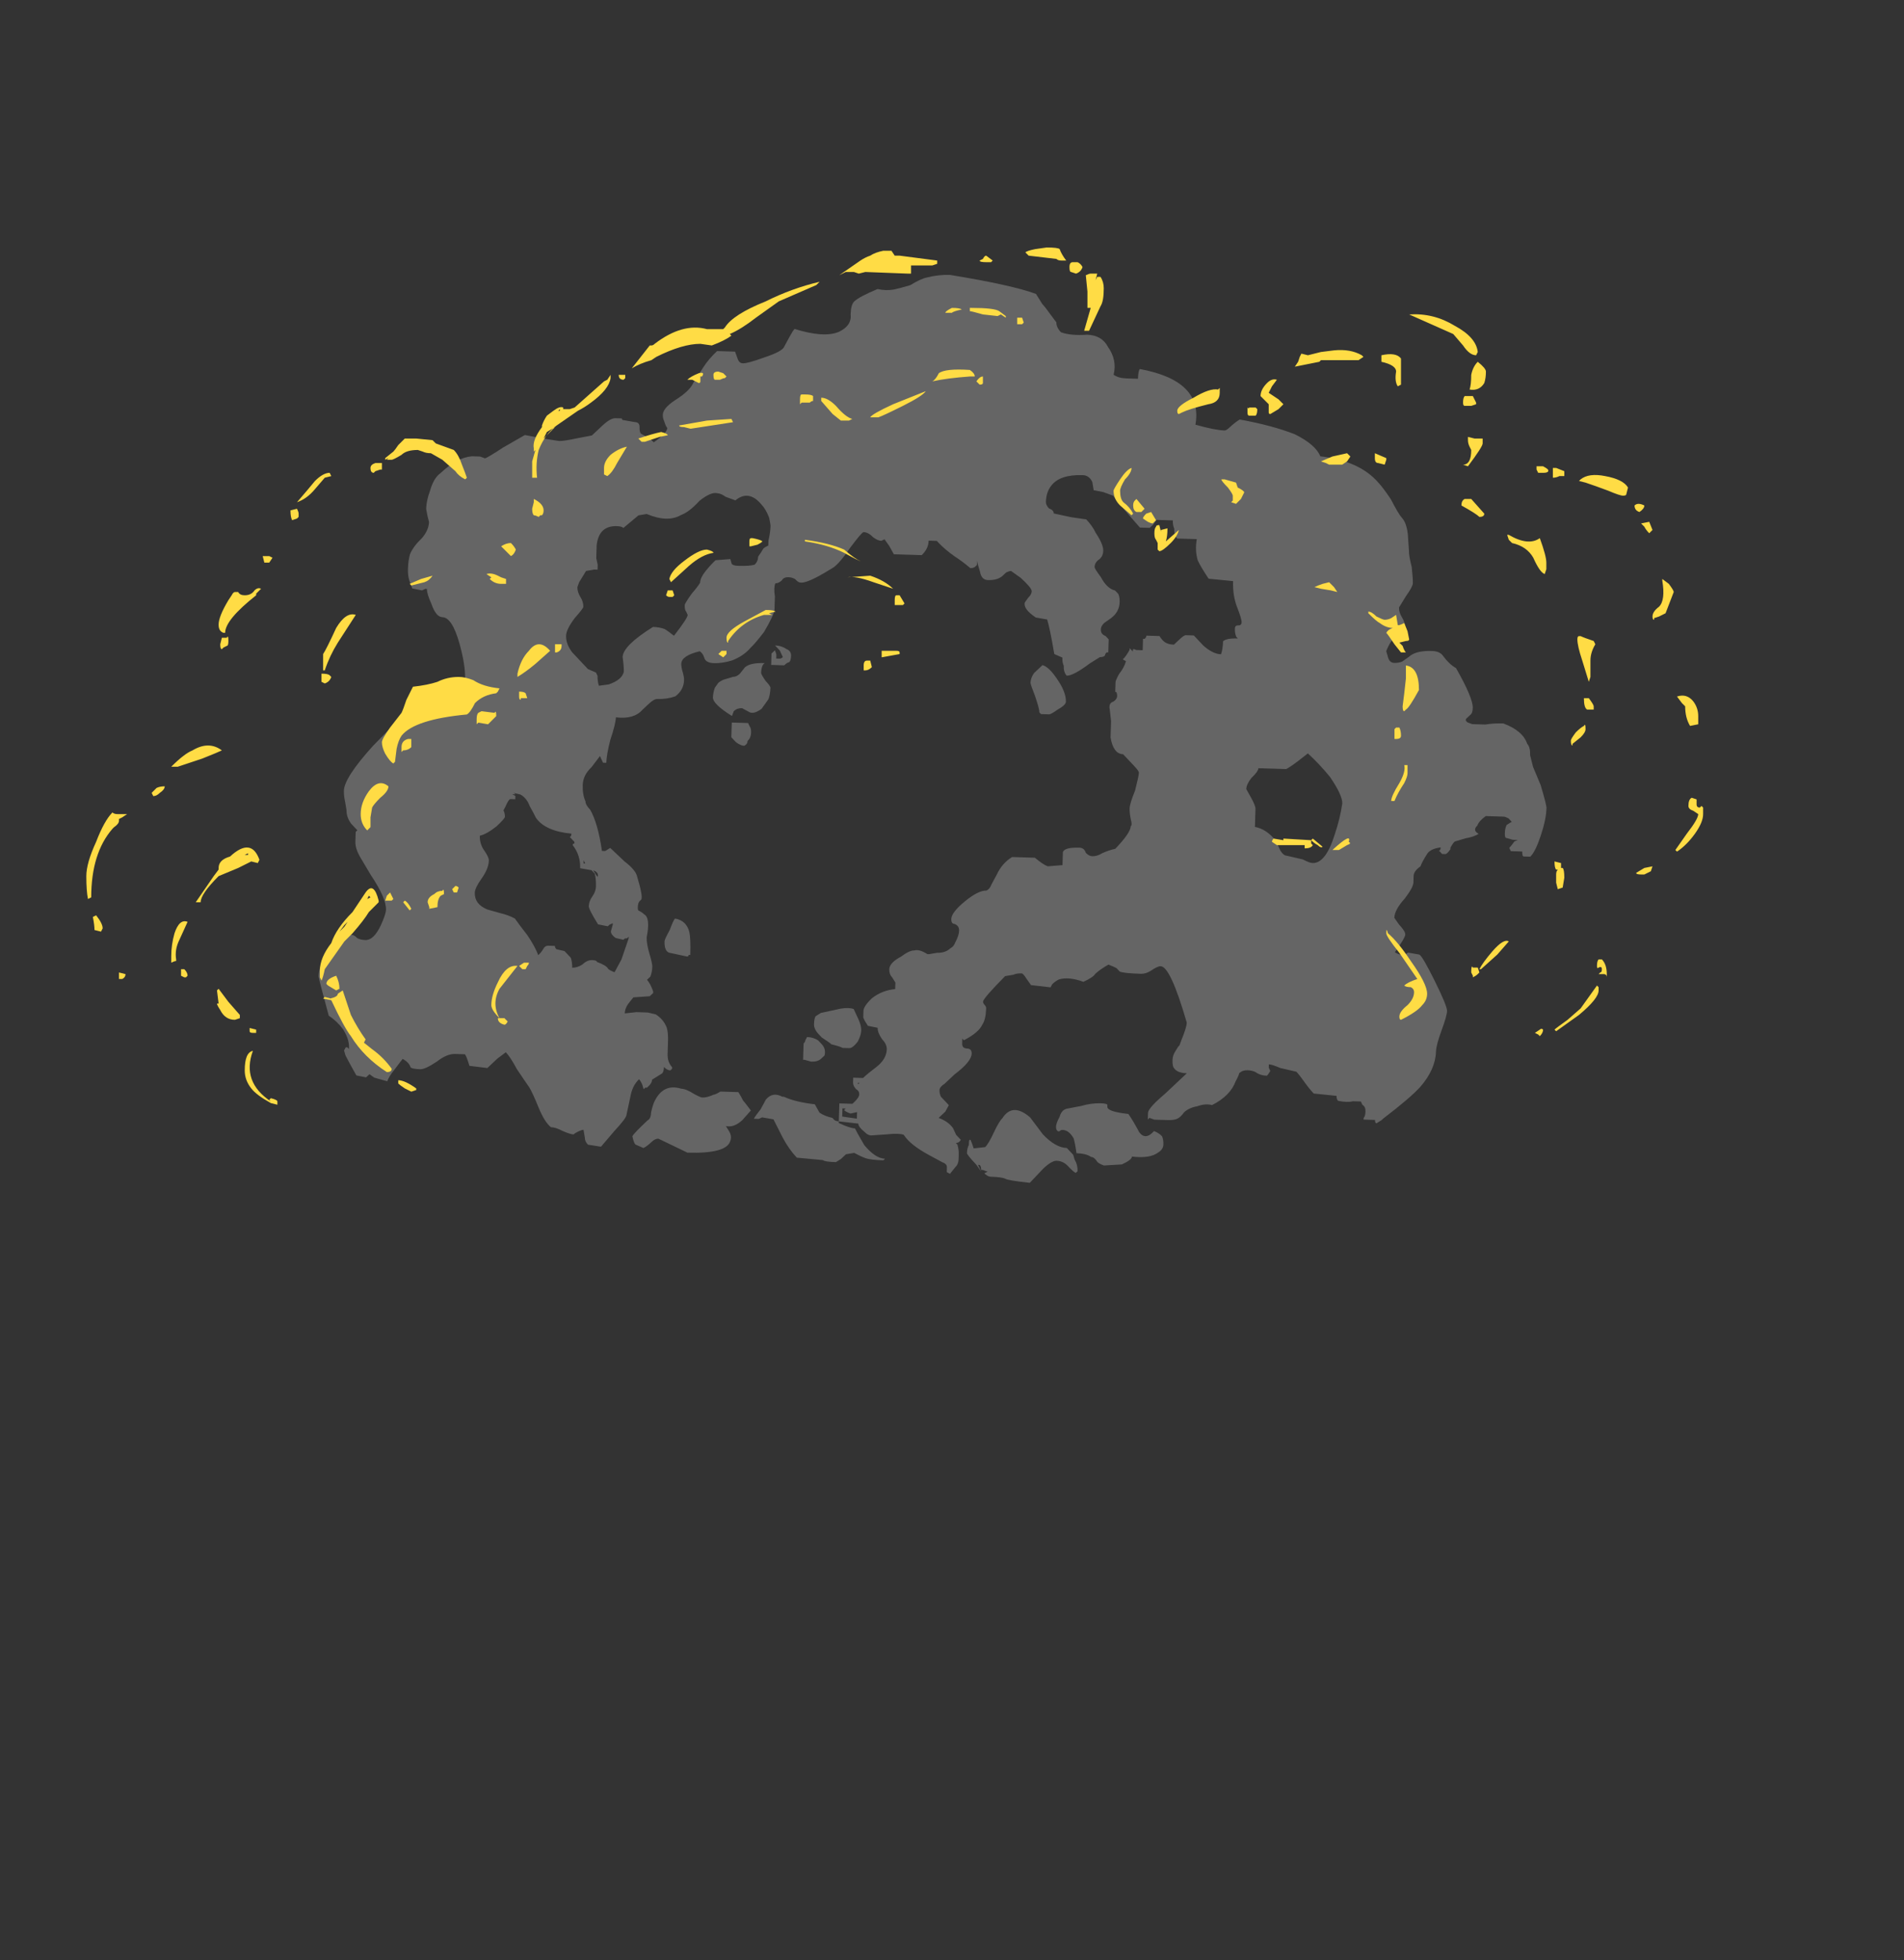 <?xml version="1.0" encoding="UTF-8" standalone="no"?>
<svg xmlns:ffdec="https://www.free-decompiler.com/flash" xmlns:xlink="http://www.w3.org/1999/xlink" ffdec:objectType="frame" height="420.2px" width="408.05px" xmlns="http://www.w3.org/2000/svg">
  <rect width="100%" height="100%" fill="#333333" stroke="none"/>
  <g transform="matrix(1.0, 0.0, 0.0, 1.0, 185.1, 262.0)">
    <use ffdec:characterId="1358" height="27.7" transform="matrix(7.0, 0.216, -0.216, 7.0, -112.069, -207.101)" width="37.4" xlink:href="#shape0"/>
    <use ffdec:characterId="1359" height="26.25" transform="matrix(7.0, 0.0, 0.0, 7.0, -166.6, -208.95)" width="49.5" xlink:href="#shape1"/>
  </g>
  <defs>
    <g id="shape0" transform="matrix(1.0, 0.0, 0.0, 1.0, 17.85, 19.15)">
      <path d="M12.3 -13.95 Q13.5 -13.85 14.1 -13.2 14.25 -13.05 14.5 -12.7 14.75 -12.25 14.85 -12.15 15.0 -12.0 15.05 -11.65 L15.1 -11.15 Q15.1 -11.0 15.2 -10.65 15.25 -10.3 15.25 -10.15 15.25 -10.05 15.05 -9.75 L14.85 -9.4 Q14.85 -9.25 14.95 -9.1 15.05 -8.95 15.05 -8.8 L15.0 -8.7 14.8 -8.55 Q14.6 -8.35 14.5 -8.05 L14.55 -7.9 Q14.6 -7.7 14.75 -7.7 14.9 -7.7 15.0 -7.75 L15.2 -7.9 Q15.4 -8.1 15.9 -8.1 16.15 -8.1 16.25 -7.95 16.45 -7.7 16.65 -7.6 17.2 -6.7 17.2 -6.4 17.2 -6.25 17.15 -6.2 17.05 -6.1 17.0 -6.05 L17.0 -6.0 17.05 -5.95 17.2 -5.9 17.6 -5.9 Q17.85 -5.95 18.15 -5.95 18.75 -5.75 18.9 -5.35 19.0 -5.25 19.0 -5.0 L19.1 -4.65 19.35 -4.1 Q19.55 -3.5 19.55 -3.4 19.55 -3.05 19.4 -2.55 19.25 -2.05 19.1 -1.9 L18.9 -1.9 Q18.85 -1.9 18.85 -2.05 L18.7 -2.05 Q18.55 -2.05 18.5 -2.05 L18.45 -2.15 Q18.5 -2.2 18.6 -2.35 L18.7 -2.4 18.55 -2.4 18.35 -2.45 Q18.3 -2.45 18.3 -2.6 18.3 -2.75 18.35 -2.85 L18.5 -2.95 Q18.45 -3.0 18.4 -3.05 18.3 -3.1 18.25 -3.1 L17.7 -3.1 Q17.5 -2.95 17.45 -2.8 17.3 -2.65 17.5 -2.55 17.35 -2.45 17.1 -2.4 L16.8 -2.3 Q16.75 -2.3 16.65 -2.1 L16.65 -2.05 Q16.55 -1.9 16.5 -1.9 L16.4 -1.9 Q16.35 -1.95 16.3 -2.0 16.35 -2.0 16.35 -2.1 16.05 -2.05 15.95 -1.9 15.8 -1.65 15.75 -1.5 15.55 -1.35 15.55 -1.2 L15.55 -1.0 Q15.55 -0.85 15.3 -0.5 15.0 -0.15 15.0 0.1 L15.15 0.3 Q15.35 0.5 15.35 0.6 15.35 0.7 15.05 1.15 15.2 1.25 15.35 1.2 15.4 1.2 15.45 1.15 L15.8 1.2 Q15.9 1.25 16.3 2.0 16.7 2.75 16.7 2.9 16.7 3.05 16.55 3.5 16.4 3.95 16.4 4.15 16.4 4.7 15.95 5.25 15.65 5.6 14.85 6.25 L14.8 6.3 14.65 6.4 Q14.6 6.4 14.6 6.3 L14.25 6.3 14.25 6.25 Q14.3 6.2 14.3 6.05 14.3 5.9 14.2 5.85 L14.15 5.75 13.9 5.75 Q13.75 5.8 13.45 5.75 13.4 5.7 13.4 5.6 L12.7 5.55 Q12.55 5.4 12.4 5.2 12.25 5.0 12.15 4.9 11.9 4.85 11.65 4.8 11.4 4.7 11.3 4.7 11.3 4.75 11.3 4.8 L11.35 4.9 Q11.3 5.0 11.25 5.05 11.05 5.05 10.9 4.95 10.8 4.9 10.65 4.9 10.5 4.9 10.4 5.0 10.4 5.05 10.3 5.25 10.15 5.7 9.6 6.0 9.4 5.95 9.15 6.05 8.9 6.1 8.75 6.25 8.65 6.4 8.55 6.45 8.45 6.5 8.25 6.5 L7.85 6.5 7.7 6.45 7.65 6.5 7.65 6.3 Q7.65 6.15 8.15 5.7 L8.8 5.05 Q8.5 5.05 8.4 4.9 8.35 4.85 8.35 4.65 8.35 4.5 8.45 4.35 8.5 4.25 8.55 4.2 L8.6 4.05 Q8.75 3.65 8.75 3.5 8.2 1.8 7.9 1.8 7.8 1.8 7.6 1.95 7.45 2.05 7.3 2.05 6.75 2.05 6.65 2.0 L6.55 1.9 Q6.45 1.85 6.3 1.8 6.05 1.95 5.9 2.1 5.85 2.2 5.55 2.35 5.1 2.2 4.8 2.3 4.7 2.35 4.6 2.45 L4.55 2.55 3.95 2.5 3.8 2.3 Q3.7 2.15 3.65 2.15 3.5 2.15 3.4 2.2 L3.15 2.25 Q2.5 2.95 2.5 3.05 2.5 3.1 2.55 3.15 2.6 3.2 2.6 3.25 2.6 3.6 2.5 3.75 2.4 4.0 1.95 4.25 L1.9 4.2 1.9 4.35 Q1.9 4.5 2.05 4.5 2.2 4.5 2.2 4.65 2.2 4.9 1.7 5.3 L1.4 5.6 Q1.25 5.7 1.25 5.8 1.25 5.9 1.3 6.0 L1.55 6.25 1.45 6.45 1.25 6.65 Q1.55 6.75 1.7 6.95 L1.8 7.15 Q1.9 7.25 1.95 7.3 1.9 7.4 1.8 7.4 L1.85 7.45 Q1.9 7.6 1.9 7.75 L1.9 7.9 Q1.9 8.05 1.8 8.15 L1.65 8.35 1.55 8.3 1.55 8.15 Q1.55 8.05 1.4 8.0 L1.0 7.8 Q0.4 7.5 0.2 7.2 0.05 7.15 -0.3 7.2 L-0.8 7.25 Q-0.9 7.25 -1.0 7.15 -1.2 7.0 -1.2 6.9 L-1.8 6.85 -1.8 6.3 -1.4 6.3 -1.35 6.25 Q-1.2 6.1 -1.2 6.0 -1.2 5.9 -1.3 5.85 -1.4 5.75 -1.4 5.65 L-1.4 5.5 -1.1 5.5 Q-0.95 5.35 -0.7 5.15 -0.4 4.9 -0.4 4.6 -0.4 4.45 -0.55 4.3 -0.7 4.1 -0.7 3.95 L-1.0 3.9 -1.1 3.75 -1.15 3.65 Q-1.15 3.55 -1.15 3.45 -1.15 3.3 -0.9 3.05 -0.6 2.8 -0.2 2.75 L-0.2 2.55 -0.3 2.4 Q-0.4 2.3 -0.4 2.15 -0.4 1.95 -0.05 1.75 0.2 1.55 0.35 1.55 0.5 1.5 0.75 1.65 L0.8 1.65 1.05 1.6 Q1.3 1.6 1.45 1.45 1.55 1.4 1.6 1.25 1.7 1.05 1.7 0.9 1.7 0.75 1.55 0.7 1.45 0.7 1.45 0.55 1.45 0.35 1.85 0.0 2.25 -0.35 2.5 -0.35 2.6 -0.4 2.65 -0.55 L2.8 -0.85 Q2.95 -1.2 3.25 -1.4 L3.95 -1.4 Q4.2 -1.2 4.35 -1.15 L4.8 -1.2 4.8 -1.4 Q4.8 -1.5 4.8 -1.6 4.85 -1.75 5.3 -1.75 5.45 -1.75 5.5 -1.6 5.6 -1.5 5.7 -1.5 5.85 -1.5 6.0 -1.6 6.2 -1.7 6.4 -1.75 6.85 -2.25 6.85 -2.45 6.9 -2.5 6.85 -2.65 6.8 -2.85 6.8 -3.0 6.8 -3.15 6.95 -3.55 7.05 -4.0 7.05 -4.1 7.05 -4.15 6.9 -4.3 6.7 -4.5 6.55 -4.65 6.25 -4.65 6.15 -5.15 6.15 -5.4 6.15 -5.65 L6.1 -6.0 Q6.05 -6.2 6.2 -6.25 6.35 -6.35 6.3 -6.5 6.3 -6.55 6.25 -6.55 L6.25 -6.85 Q6.25 -6.9 6.35 -7.1 6.5 -7.3 6.55 -7.5 L6.45 -7.55 Q6.55 -7.65 6.65 -7.85 L6.65 -7.9 6.75 -7.8 6.75 -7.85 Q6.75 -7.9 6.85 -7.85 L7.05 -7.85 7.05 -8.0 Q7.05 -8.1 7.05 -8.2 L7.1 -8.2 Q7.15 -8.25 7.15 -8.3 L7.55 -8.3 Q7.65 -8.15 7.75 -8.1 7.85 -8.05 8.0 -8.05 L8.15 -8.2 Q8.3 -8.35 8.35 -8.35 L8.6 -8.35 Q8.75 -8.2 8.9 -8.05 9.2 -7.8 9.45 -7.8 9.5 -7.95 9.5 -8.2 9.6 -8.3 9.95 -8.3 L9.9 -8.35 Q9.85 -8.45 9.85 -8.6 9.85 -8.7 9.95 -8.7 10.05 -8.7 10.05 -8.8 10.05 -8.9 9.9 -9.25 9.75 -9.6 9.75 -10.05 L9.0 -10.1 Q8.75 -10.45 8.65 -10.65 8.55 -10.95 8.6 -11.3 L8.4 -11.3 Q8.3 -11.3 8.25 -11.3 L8.0 -11.3 Q7.9 -11.4 7.9 -11.6 7.85 -11.7 7.85 -11.85 L7.35 -11.85 7.25 -11.7 7.15 -11.6 6.85 -11.6 Q6.1 -12.4 6.0 -12.55 5.85 -12.6 5.7 -12.65 L5.4 -12.7 5.35 -12.95 Q5.25 -13.15 5.05 -13.15 4.35 -13.15 4.1 -12.8 3.95 -12.6 3.95 -12.3 3.95 -12.2 4.05 -12.1 4.2 -12.05 4.2 -11.95 L4.75 -11.85 5.2 -11.8 Q5.4 -11.6 5.5 -11.4 5.75 -11.05 5.75 -10.85 5.75 -10.7 5.65 -10.6 5.5 -10.5 5.5 -10.35 5.5 -10.3 5.7 -10.05 5.9 -9.7 6.15 -9.65 L6.25 -9.55 Q6.3 -9.45 6.3 -9.3 6.3 -9.0 6.05 -8.8 L5.85 -8.65 Q5.75 -8.55 5.75 -8.45 5.75 -8.3 5.9 -8.25 5.95 -8.2 6.0 -8.15 6.0 -8.0 6.0 -7.8 L6.0 -7.75 5.95 -7.75 Q5.9 -7.7 5.9 -7.65 5.85 -7.6 5.75 -7.6 L5.45 -7.4 Q4.95 -7.0 4.75 -7.0 4.65 -7.1 4.65 -7.3 4.6 -7.4 4.6 -7.55 L4.35 -7.65 Q4.2 -8.4 4.1 -8.7 L3.75 -8.75 Q3.35 -9.0 3.4 -9.2 L3.5 -9.35 Q3.6 -9.45 3.6 -9.55 3.6 -9.65 3.25 -9.95 L2.95 -10.15 Q2.9 -10.15 2.8 -10.1 L2.7 -10.0 Q2.55 -9.85 2.25 -9.85 2.05 -9.85 2.0 -10.1 L1.95 -10.25 Q1.9 -10.4 1.9 -10.45 L1.9 -10.3 1.85 -10.25 Q1.8 -10.2 1.7 -10.2 1.45 -10.4 1.2 -10.55 0.9 -10.75 0.7 -10.95 L0.65 -11.0 0.4 -11.0 Q0.4 -10.75 0.2 -10.55 L-0.65 -10.55 -0.8 -10.8 -0.95 -11.0 -1.05 -10.95 Q-1.15 -10.95 -1.3 -11.05 -1.45 -11.2 -1.6 -11.2 -1.65 -11.2 -2.0 -10.7 -2.35 -10.15 -2.55 -10.05 -3.3 -9.55 -3.5 -9.6 -3.55 -9.6 -3.65 -9.7 -3.75 -9.75 -3.85 -9.75 -4.0 -9.75 -4.05 -9.65 -4.15 -9.55 -4.25 -9.55 -4.3 -9.4 -4.25 -9.15 L-4.25 -8.75 Q-4.25 -8.6 -4.55 -8.05 -4.8 -7.7 -4.95 -7.55 -5.15 -7.3 -5.5 -7.15 -5.8 -7.05 -6.05 -7.05 -6.3 -7.05 -6.35 -7.2 -6.4 -7.35 -6.5 -7.4 -7.05 -7.25 -7.05 -7.0 -7.05 -6.9 -7.0 -6.75 -6.95 -6.6 -6.95 -6.5 -6.95 -6.2 -7.2 -6.0 -7.45 -5.9 -7.75 -5.9 -7.85 -5.9 -8.0 -5.75 L-8.2 -5.55 Q-8.45 -5.25 -9.0 -5.3 -9.0 -5.1 -9.15 -4.6 -9.25 -4.15 -9.25 -3.9 L-9.35 -3.9 -9.45 -4.1 -9.7 -3.75 Q-9.95 -3.5 -9.95 -3.2 -9.95 -2.9 -9.85 -2.7 -9.85 -2.6 -9.7 -2.45 -9.45 -2.05 -9.3 -1.2 -9.25 -1.2 -9.2 -1.2 L-9.05 -1.3 -8.6 -0.9 Q-8.25 -0.65 -8.2 -0.45 -8.0 0.15 -8.05 0.25 L-8.1 0.3 Q-8.15 0.35 -8.15 0.5 -8.15 0.6 -8.1 0.6 -8.0 0.65 -7.95 0.7 -7.75 0.8 -7.85 1.4 -7.85 1.6 -7.75 1.9 -7.65 2.2 -7.65 2.3 -7.65 2.45 -7.7 2.6 L-7.8 2.7 Q-7.7 2.8 -7.6 3.05 L-7.6 3.1 Q-7.65 3.15 -7.7 3.2 L-8.2 3.25 -8.35 3.45 Q-8.45 3.6 -8.45 3.75 L-8.1 3.7 -7.75 3.7 -7.5 3.75 Q-7.25 3.9 -7.15 4.15 -7.1 4.3 -7.1 4.55 L-7.1 4.95 Q-7.1 5.2 -6.95 5.35 L-6.95 5.4 -7.0 5.45 Q-7.1 5.45 -7.2 5.35 -7.2 5.5 -7.25 5.55 L-7.55 5.75 Q-7.55 5.85 -7.65 5.95 L-7.7 6.0 -7.75 6.0 -7.8 6.05 -7.85 5.9 Q-7.9 5.8 -7.95 5.75 -8.15 5.95 -8.2 6.3 L-8.3 6.85 Q-8.3 6.95 -8.65 7.35 L-9.05 7.85 -9.45 7.8 Q-9.55 7.7 -9.55 7.6 L-9.6 7.35 Q-9.65 7.35 -9.75 7.4 -9.85 7.45 -9.9 7.5 -10.0 7.5 -10.25 7.4 -10.45 7.3 -10.6 7.3 -10.8 7.15 -11.0 6.7 -11.2 6.25 -11.3 6.1 -11.45 5.9 -11.7 5.55 -11.9 5.2 -12.05 5.05 L-12.3 5.25 -12.6 5.55 -13.15 5.5 Q-13.25 5.2 -13.3 5.15 L-13.6 5.15 Q-13.85 5.15 -14.15 5.4 -14.5 5.65 -14.65 5.65 -14.9 5.65 -14.95 5.6 -15.0 5.45 -15.2 5.35 L-15.45 5.7 Q-15.6 5.9 -15.65 6.05 -15.85 6.0 -16.05 5.95 L-16.2 5.85 -16.3 5.95 -16.6 5.9 Q-16.9 5.4 -16.95 5.3 L-17.0 5.15 -16.95 5.05 -16.9 5.05 -16.85 5.1 -16.85 5.05 Q-16.85 4.8 -17.05 4.5 -17.25 4.25 -17.5 4.1 -17.85 2.95 -17.85 2.9 -17.85 2.6 -17.65 2.3 -17.5 2.15 -16.9 1.6 -16.8 1.6 -16.7 1.7 -16.6 1.75 -16.45 1.75 -16.2 1.75 -16.0 1.3 -15.85 0.95 -15.85 0.8 -15.85 0.45 -16.35 -0.25 L-16.7 -0.8 Q-16.85 -1.05 -16.85 -1.25 -16.85 -1.45 -16.85 -1.55 L-16.8 -1.6 -17.0 -1.8 Q-17.15 -2.0 -17.15 -2.2 L-17.2 -2.45 Q-17.25 -2.65 -17.25 -2.8 -17.25 -3.2 -16.4 -4.2 L-15.8 -4.85 -15.5 -5.15 Q-15.45 -5.1 -15.45 -5.05 L-15.45 -4.9 Q-15.35 -5.0 -15.2 -5.3 -15.1 -5.5 -14.85 -5.5 -14.7 -5.5 -14.6 -5.4 L-14.45 -5.25 -14.15 -5.25 Q-13.95 -5.25 -13.95 -5.5 L-13.95 -5.8 Q-13.95 -6.0 -13.8 -6.15 L-13.65 -6.35 Q-13.65 -6.75 -13.85 -7.4 -14.1 -8.2 -14.4 -8.2 -14.6 -8.2 -14.75 -8.6 -14.9 -8.9 -14.9 -9.05 L-14.95 -9.05 -15.05 -9.0 -15.35 -9.05 -15.45 -9.3 Q-15.5 -9.45 -15.5 -9.65 -15.5 -9.9 -15.45 -10.1 -15.35 -10.35 -15.1 -10.6 -14.9 -10.85 -14.9 -11.1 -14.95 -11.25 -15.0 -11.5 -15.0 -11.75 -14.9 -12.05 -14.8 -12.45 -14.6 -12.6 -14.1 -13.1 -13.65 -13.15 L-13.4 -13.15 -13.25 -13.1 Q-13.2 -13.1 -12.7 -13.45 L-12.05 -13.85 -11.4 -13.75 -11.0 -13.7 Q-10.85 -13.7 -10.45 -13.8 L-10.0 -13.9 -9.7 -14.2 Q-9.45 -14.45 -9.3 -14.45 L-9.1 -14.45 Q-9.1 -14.4 -9.05 -14.4 L-8.7 -14.35 Q-8.55 -14.35 -8.55 -14.2 -8.55 -14.05 -8.5 -14.0 L-8.3 -13.9 Q-8.15 -13.8 -8.1 -13.75 -7.7 -14.05 -7.7 -14.2 -7.75 -14.25 -7.8 -14.4 -7.85 -14.5 -7.85 -14.6 -7.85 -14.8 -7.5 -15.05 -7.05 -15.35 -6.95 -15.6 L-6.65 -16.1 Q-6.5 -16.35 -6.25 -16.6 L-5.7 -16.6 -5.6 -16.35 Q-5.55 -16.25 -5.45 -16.25 -5.3 -16.25 -4.8 -16.45 -4.25 -16.65 -4.2 -16.8 L-4.05 -17.1 Q-3.95 -17.3 -3.9 -17.35 -3.0 -17.1 -2.55 -17.3 -2.15 -17.5 -2.2 -17.85 -2.2 -18.15 -2.1 -18.25 -1.95 -18.4 -1.4 -18.65 -1.15 -18.6 -0.9 -18.65 -0.7 -18.7 -0.4 -18.8 -0.1 -19.0 0.1 -19.05 0.45 -19.15 0.8 -19.15 2.7 -18.9 3.45 -18.65 3.55 -18.5 3.65 -18.35 3.75 -18.25 3.9 -18.05 L4.1 -17.8 Q4.1 -17.65 4.25 -17.5 4.55 -17.4 5.05 -17.45 5.5 -17.45 5.7 -17.1 6.0 -16.7 5.9 -16.25 6.05 -16.15 6.3 -16.15 L6.65 -16.15 Q6.65 -16.4 6.7 -16.45 8.65 -16.15 8.45 -14.8 9.05 -14.65 9.35 -14.65 9.4 -14.65 9.5 -14.75 9.65 -14.9 9.8 -15.0 10.8 -14.85 11.5 -14.6 12.15 -14.3 12.3 -13.95 M4.5 -5.95 Q4.3 -5.8 4.25 -5.8 L4.0 -5.8 3.95 -5.85 Q3.95 -5.95 3.8 -6.35 3.65 -6.7 3.65 -6.75 3.65 -6.9 3.75 -7.05 3.85 -7.15 4.0 -7.3 4.2 -7.25 4.45 -6.9 4.75 -6.5 4.75 -6.2 4.75 -6.1 4.5 -5.95 M10.7 -4.35 Q10.7 -4.25 10.5 -4.05 10.35 -3.85 10.35 -3.7 L10.5 -3.45 Q10.65 -3.2 10.65 -3.1 L10.65 -2.55 Q11.0 -2.5 11.3 -2.15 L11.45 -1.85 Q11.55 -1.7 11.65 -1.7 11.9 -1.65 12.15 -1.6 12.35 -1.5 12.45 -1.5 12.85 -1.5 13.1 -2.4 13.25 -2.9 13.3 -3.35 13.3 -3.6 12.9 -4.15 12.55 -4.55 12.2 -4.85 L11.9 -4.6 Q11.65 -4.4 11.55 -4.35 11.05 -4.35 10.7 -4.35 M2.2 7.4 Q2.2 7.25 2.25 7.3 2.3 7.4 2.35 7.55 L2.7 7.5 Q2.8 7.4 2.95 7.05 3.1 6.7 3.2 6.6 3.5 6.1 4.05 6.55 L4.45 7.05 Q4.85 7.45 5.2 7.45 5.3 7.55 5.4 7.65 L5.45 7.8 Q5.55 7.95 5.55 8.15 L5.5 8.2 Q5.45 8.2 5.25 8.0 5.1 7.85 4.9 7.85 4.75 7.85 4.5 8.1 L4.1 8.55 Q3.45 8.5 3.35 8.45 3.25 8.4 2.9 8.4 2.8 8.4 2.7 8.3 L2.8 8.25 2.65 8.2 2.6 8.2 Q2.6 8.1 2.55 8.05 L2.5 8.05 2.6 8.25 2.45 8.05 Q2.15 7.75 2.15 7.7 2.15 7.55 2.2 7.45 L2.2 7.4 M7.05 6.35 Q7.2 6.55 7.4 6.9 7.6 7.15 7.85 6.85 8.0 6.9 8.1 7.0 8.15 7.1 8.15 7.25 8.15 7.4 8.0 7.5 7.75 7.7 7.2 7.65 7.2 7.75 6.9 7.9 L6.35 7.95 Q6.2 7.9 6.15 7.85 6.05 7.7 5.95 7.7 5.8 7.6 5.5 7.6 5.45 7.3 5.4 7.15 5.25 6.9 5.05 6.9 5.0 6.9 4.95 6.95 4.85 6.95 4.85 6.8 4.85 6.7 4.95 6.5 5.0 6.3 5.15 6.25 L5.6 6.15 Q5.9 6.05 6.2 6.05 6.4 6.05 6.4 6.1 L6.4 6.15 Q6.4 6.3 7.05 6.35 M-8.25 -11.55 L-8.5 -11.5 -8.95 -11.1 Q-9.0 -11.15 -9.15 -11.15 -9.7 -11.15 -9.75 -10.55 -9.75 -10.4 -9.75 -10.15 L-9.7 -9.95 -9.7 -9.8 -9.8 -9.8 -10.05 -9.75 -10.25 -9.4 -10.3 -9.25 Q-10.3 -9.1 -10.2 -8.95 -10.1 -8.8 -10.1 -8.65 -10.1 -8.6 -10.35 -8.3 -10.6 -7.95 -10.6 -7.75 -10.6 -7.5 -10.4 -7.25 L-9.9 -6.75 -9.65 -6.65 -9.6 -6.55 Q-9.6 -6.4 -9.55 -6.25 L-9.25 -6.3 Q-8.85 -6.45 -8.8 -6.7 -8.8 -6.85 -8.85 -7.15 -8.85 -7.5 -7.95 -8.1 -7.75 -8.1 -7.6 -8.05 -7.5 -8.0 -7.3 -7.85 -6.9 -8.4 -6.9 -8.5 L-6.95 -8.6 Q-7.0 -8.65 -7.0 -8.8 -7.0 -8.85 -6.8 -9.15 -6.6 -9.4 -6.55 -9.5 -6.55 -9.65 -6.4 -9.85 -6.25 -10.05 -6.1 -10.2 L-5.65 -10.25 -5.6 -10.1 Q-5.55 -10.05 -5.4 -10.05 -5.05 -10.05 -4.9 -10.1 -4.8 -10.2 -4.8 -10.35 -4.7 -10.5 -4.65 -10.6 -4.6 -10.65 -4.5 -10.7 L-4.5 -10.85 Q-4.45 -11.1 -4.45 -11.3 -4.45 -11.35 -4.5 -11.55 -4.6 -11.8 -4.75 -11.95 -5.15 -12.4 -5.55 -12.05 -5.7 -12.1 -5.85 -12.15 -6.0 -12.25 -6.1 -12.25 -6.3 -12.3 -6.65 -12.0 -6.95 -11.65 -7.2 -11.55 -7.6 -11.3 -8.25 -11.55 M-13.05 -1.55 Q-13.05 -1.3 -12.9 -1.1 -12.75 -0.9 -12.75 -0.8 -12.75 -0.55 -12.95 -0.25 -13.15 0.05 -13.15 0.2 -13.15 0.55 -12.75 0.7 L-12.35 0.8 Q-12.1 0.85 -11.9 0.95 -11.75 1.15 -11.5 1.45 -11.25 1.8 -11.15 2.05 -11.05 1.95 -11.0 1.85 -10.95 1.75 -10.85 1.75 L-10.65 1.75 Q-10.65 1.8 -10.6 1.85 L-10.35 1.9 -10.15 2.1 Q-10.1 2.25 -10.1 2.4 -9.95 2.4 -9.8 2.3 -9.65 2.15 -9.5 2.15 -9.35 2.15 -9.35 2.2 -9.05 2.3 -9.0 2.4 -8.95 2.45 -8.8 2.5 -8.7 2.3 -8.6 2.1 L-8.4 1.45 -8.4 1.4 -8.45 1.45 Q-8.55 1.45 -8.55 1.5 L-8.8 1.45 Q-8.95 1.35 -8.95 1.25 L-8.9 1.05 -8.9 1.0 -9.0 1.05 -9.05 1.1 -9.35 1.05 Q-9.65 0.6 -9.65 0.5 -9.65 0.35 -9.55 0.2 -9.45 0.05 -9.45 -0.1 -9.45 -0.35 -9.5 -0.5 L-9.6 -0.6 -9.95 -0.65 Q-9.95 -1.05 -10.2 -1.35 -10.2 -1.4 -10.15 -1.4 L-10.15 -1.45 -10.3 -1.6 Q-10.25 -1.6 -10.25 -1.7 -11.05 -1.75 -11.35 -2.15 -11.4 -2.25 -11.55 -2.5 -11.65 -2.75 -11.85 -2.85 L-12.1 -2.9 Q-12.05 -2.9 -12.0 -2.85 L-12.1 -2.85 -12.0 -2.8 -12.0 -2.7 -12.15 -2.7 Q-12.2 -2.7 -12.3 -2.45 L-12.35 -2.35 Q-12.3 -2.25 -12.3 -2.15 -12.3 -2.1 -12.55 -1.85 -12.85 -1.6 -13.05 -1.55 M-9.45 -0.45 L-9.4 -0.4 -9.4 -0.45 Q-9.4 -0.55 -9.55 -0.6 L-9.45 -0.45 M-9.85 -0.9 L-9.85 -0.8 -9.8 -0.8 -9.85 -0.9 M-3.7 -7.35 Q-3.7 -7.2 -3.75 -7.15 -3.8 -7.15 -3.9 -7.05 L-4.3 -7.05 Q-4.3 -7.15 -4.3 -7.35 L-4.3 -7.4 Q-4.25 -7.45 -4.2 -7.5 -4.15 -7.4 -4.15 -7.35 L-4.15 -7.25 -4.05 -7.25 Q-4.0 -7.25 -3.95 -7.3 L-4.05 -7.5 -4.2 -7.65 Q-4.0 -7.65 -3.85 -7.55 -3.7 -7.5 -3.7 -7.35 M-4.55 -7.05 Q-4.6 -6.95 -4.6 -6.8 -4.6 -6.75 -4.45 -6.55 -4.3 -6.4 -4.3 -6.35 -4.3 -6.15 -4.35 -6.0 -4.45 -5.85 -4.55 -5.7 -4.8 -5.5 -4.95 -5.6 L-5.15 -5.7 Q-5.3 -5.7 -5.4 -5.6 L-5.45 -5.45 Q-6.05 -5.8 -6.05 -6.0 -6.05 -6.15 -6.0 -6.3 L-5.9 -6.45 Q-5.85 -6.5 -5.75 -6.55 L-5.45 -6.65 Q-5.35 -6.65 -5.25 -6.75 L-5.1 -6.95 Q-4.95 -7.1 -4.5 -7.1 L-4.55 -7.05 M-5.25 -5.25 L-4.95 -5.25 -4.9 -5.15 Q-4.85 -5.1 -4.85 -4.95 -4.85 -4.8 -4.95 -4.7 -4.95 -4.6 -5.05 -4.55 -5.15 -4.55 -5.3 -4.65 -5.35 -4.7 -5.45 -4.8 L-5.45 -5.25 -5.25 -5.25 M-2.45 3.55 L-1.85 3.4 Q-1.6 3.35 -1.45 3.4 L-1.3 3.7 Q-1.2 3.9 -1.2 4.05 -1.2 4.2 -1.3 4.4 -1.45 4.6 -1.55 4.6 L-1.75 4.6 Q-1.85 4.55 -2.1 4.5 -2.15 4.45 -2.4 4.3 L-2.5 4.2 Q-2.65 4.05 -2.65 3.9 -2.65 3.7 -2.6 3.65 L-2.45 3.55 M-2.85 4.3 Q-2.65 4.3 -2.5 4.4 L-2.4 4.5 Q-2.25 4.65 -2.3 4.85 -2.35 4.9 -2.4 4.95 -2.5 5.05 -2.7 5.05 L-2.9 5.0 -2.95 5.0 -2.95 4.5 Q-2.9 4.45 -2.9 4.4 L-2.85 4.3 M-6.55 1.2 Q-6.5 1.4 -6.5 1.9 L-6.55 1.9 Q-6.55 1.95 -6.6 1.95 L-7.15 1.85 Q-7.3 1.8 -7.3 1.5 -7.3 1.45 -7.15 1.15 -7.05 0.85 -7.0 0.8 -6.65 0.85 -6.55 1.2 M-4.75 6.3 Q-4.7 6.35 -4.5 6.6 L-4.75 6.9 Q-5.0 7.15 -5.25 7.1 L-5.15 7.25 Q-5.05 7.4 -5.1 7.55 -5.2 7.95 -6.4 7.95 L-7.3 7.55 Q-7.4 7.55 -7.5 7.65 -7.65 7.8 -7.75 7.85 L-8.0 7.75 Q-8.05 7.7 -8.1 7.5 -8.05 7.4 -7.65 7.0 -7.55 6.95 -7.55 6.75 -7.5 6.5 -7.45 6.4 -7.2 5.85 -6.65 6.0 -6.5 6.0 -6.25 6.15 -6.05 6.25 -6.0 6.25 -5.85 6.25 -5.65 6.15 -5.6 6.15 -5.45 6.05 L-4.9 6.05 Q-4.8 6.2 -4.75 6.3 M-4.2 6.55 Q-4.1 6.35 -4.05 6.25 -3.85 6.0 -3.55 6.15 L-3.5 6.15 Q-3.15 6.3 -2.55 6.35 L-2.4 6.6 Q-2.25 6.7 -2.0 6.75 L-1.95 6.8 Q-1.9 6.85 -1.8 6.85 L-1.8 6.9 Q-1.45 7.05 -1.3 7.05 -1.25 7.15 -1.0 7.55 -0.65 7.95 -0.35 7.95 L-0.4 8.0 Q-0.8 8.0 -0.95 7.95 -1.1 7.9 -1.3 7.8 L-1.55 7.85 -1.7 8.0 -1.85 8.1 Q-2.2 8.1 -2.25 8.05 L-3.05 8.0 Q-3.3 7.75 -3.5 7.4 L-3.8 6.85 -4.15 6.8 -4.25 6.85 -4.4 6.85 Q-4.35 6.75 -4.2 6.55 M-1.25 5.65 L-1.25 5.7 -1.2 5.65 -1.25 5.65 M-1.25 6.75 L-1.25 6.55 -1.45 6.6 Q-1.6 6.55 -1.65 6.5 L-1.6 6.45 -1.7 6.45 -1.7 6.7 -1.25 6.75" fill="#ffffff" fill-opacity="0.247" fill-rule="evenodd" stroke="none"/>
    </g>
    <g id="shape1" transform="matrix(1.0, 0.0, 0.0, 1.0, 23.8, 29.85)">
      <path d="M0.05 -29.1 L-0.15 -29.05 -0.3 -29.1 -0.55 -29.1 -0.75 -29.0 -0.1 -29.45 Q0.05 -29.55 0.2 -29.6 0.35 -29.7 0.6 -29.75 L0.85 -29.75 0.95 -29.6 1.1 -29.6 2.25 -29.45 2.25 -29.35 2.1 -29.3 1.45 -29.3 1.45 -29.05 1.35 -29.05 0.05 -29.1 M3.9 -29.4 L3.75 -29.4 Q3.55 -29.4 3.55 -29.45 L3.65 -29.5 Q3.7 -29.6 3.75 -29.6 L3.95 -29.45 3.9 -29.4 M5.25 -29.8 L5.6 -29.85 Q5.95 -29.85 6.0 -29.8 6.05 -29.65 6.2 -29.45 L6.05 -29.45 Q5.95 -29.45 5.9 -29.5 L5.05 -29.6 4.95 -29.7 Q5.0 -29.75 5.25 -29.8 M6.7 -29.25 Q6.65 -29.1 6.5 -29.05 L6.35 -29.1 Q6.3 -29.1 6.3 -29.25 6.3 -29.4 6.4 -29.4 L6.55 -29.4 Q6.65 -29.35 6.7 -29.25 M7.15 -28.95 L7.25 -28.95 Q7.35 -28.8 7.35 -28.6 7.35 -28.2 7.25 -28.05 L6.9 -27.3 6.75 -27.3 6.95 -28.0 6.85 -28.0 6.85 -28.5 6.8 -29.0 Q6.9 -29.05 6.95 -29.05 L7.15 -29.05 7.1 -28.85 7.15 -28.95 M18.05 -27.2 L16.7 -27.8 Q17.45 -27.85 18.1 -27.45 18.75 -27.1 18.8 -26.65 L18.75 -26.55 Q18.55 -26.55 18.35 -26.85 L18.05 -27.2 M18.65 -25.3 L18.75 -25.1 18.75 -25.05 18.6 -25.0 18.4 -25.0 Q18.35 -25.0 18.35 -25.1 18.35 -25.25 18.4 -25.3 L18.65 -25.3 M18.6 -25.95 Q18.65 -26.2 18.8 -26.35 19.05 -26.15 19.05 -26.05 19.05 -25.85 19.0 -25.7 18.85 -25.45 18.55 -25.5 18.6 -25.65 18.6 -25.95 M18.95 -24.0 L18.95 -23.85 Q18.95 -23.75 18.5 -23.15 L18.35 -23.2 Q18.6 -23.2 18.6 -23.65 L18.55 -23.75 Q18.5 -23.85 18.5 -23.95 L18.5 -24.05 18.7 -24.0 18.95 -24.0 M18.4 -22.15 L18.6 -22.15 19.0 -21.7 Q19.0 -21.6 18.85 -21.6 18.75 -21.7 18.3 -21.95 18.3 -22.1 18.4 -22.15 M20.95 -23.05 Q21.0 -22.95 20.8 -22.95 L20.65 -22.95 20.6 -23.05 20.6 -23.15 20.8 -23.15 Q20.9 -23.1 20.95 -23.05 M21.45 -23.0 L21.45 -22.85 21.3 -22.85 Q21.2 -22.8 21.1 -22.8 L21.1 -22.75 Q21.1 -22.8 21.1 -22.9 L21.1 -23.1 21.2 -23.1 21.45 -23.0 M21.95 -22.75 Q22.2 -22.95 22.7 -22.85 23.25 -22.75 23.4 -22.5 L23.35 -22.3 Q23.35 -22.25 23.25 -22.25 23.15 -22.25 22.8 -22.4 22.4 -22.55 22.1 -22.65 L21.9 -22.7 21.95 -22.75 M15.15 -26.4 L14.0 -26.4 13.95 -26.35 13.2 -26.2 13.3 -26.35 13.35 -26.5 13.4 -26.6 13.6 -26.55 14.0 -26.65 14.4 -26.7 Q14.9 -26.75 15.25 -26.55 L15.3 -26.5 15.15 -26.4 M16.45 -25.65 L16.35 -25.6 Q16.25 -25.75 16.3 -26.05 16.3 -26.25 15.85 -26.35 L15.85 -26.55 Q16.3 -26.65 16.45 -26.45 L16.45 -25.65 M12.65 -25.8 L12.5 -25.6 12.4 -25.4 12.7 -25.2 12.85 -25.05 12.7 -24.9 12.45 -24.75 Q12.4 -24.75 12.4 -24.8 L12.4 -25.05 12.15 -25.3 Q12.15 -25.5 12.35 -25.7 12.5 -25.85 12.65 -25.8 M12.05 -24.9 Q12.05 -24.75 12.0 -24.7 L11.8 -24.7 Q11.75 -24.7 11.75 -24.8 L11.75 -24.95 Q11.8 -24.9 11.8 -24.95 L12.0 -24.95 12.05 -24.9 M14.15 -23.25 L14.0 -23.3 14.35 -23.45 14.8 -23.55 14.9 -23.45 14.8 -23.3 14.65 -23.2 14.25 -23.2 14.15 -23.25 M15.95 -23.2 L15.75 -23.25 Q15.65 -23.25 15.65 -23.4 L15.65 -23.55 16.0 -23.4 16.0 -23.35 15.95 -23.2 M15.45 -18.7 Q15.55 -18.7 15.7 -18.55 15.9 -18.45 15.95 -18.45 16.05 -18.45 16.15 -18.5 L16.3 -18.6 16.35 -18.3 Q16.35 -18.25 16.55 -18.35 L16.65 -18.1 16.7 -17.85 Q16.7 -17.8 16.6 -17.8 L16.4 -17.75 16.5 -17.65 Q16.55 -17.5 16.6 -17.45 16.65 -17.45 16.45 -17.45 L16.25 -17.7 Q16.05 -18.0 16.0 -18.05 16.05 -18.15 16.2 -18.2 16.0 -18.2 15.8 -18.35 15.7 -18.4 15.45 -18.65 L15.45 -18.7 M14.4 -19.45 L14.5 -19.3 14.3 -19.35 14.0 -19.4 13.8 -19.45 Q13.9 -19.5 14.05 -19.55 L14.25 -19.6 14.4 -19.45 M17.0 -16.3 Q16.7 -15.75 16.6 -15.7 L16.55 -15.65 Q16.5 -15.65 16.5 -15.8 L16.55 -16.2 16.6 -16.65 16.6 -17.05 Q17.0 -17.0 17.0 -16.3 M16.4 -15.15 Q16.45 -15.05 16.45 -14.9 16.45 -14.8 16.3 -14.8 L16.25 -14.8 16.25 -15.1 16.3 -15.15 16.4 -15.15 M20.9 -20.2 L20.9 -20.0 20.85 -19.85 Q20.7 -19.9 20.5 -20.35 20.3 -20.7 19.85 -20.8 19.8 -20.85 19.75 -20.9 L19.7 -21.05 19.75 -21.05 Q20.35 -20.7 20.7 -20.95 20.9 -20.4 20.9 -20.2 M21.9 -17.95 L21.95 -17.95 Q22.05 -17.9 22.35 -17.8 L22.4 -17.7 Q22.25 -17.45 22.25 -17.2 L22.25 -16.7 22.2 -16.55 22.0 -17.2 Q21.85 -17.65 21.85 -17.85 21.85 -17.95 21.9 -17.95 M22.2 -16.05 Q22.35 -15.85 22.35 -15.8 L22.35 -15.7 22.15 -15.7 Q22.05 -15.75 22.05 -16.05 L22.2 -16.05 M21.65 -14.75 Q21.65 -14.8 21.8 -15.0 21.95 -15.15 22.05 -15.2 22.1 -15.3 22.1 -15.1 22.1 -15.0 21.95 -14.85 L21.7 -14.65 21.7 -14.6 Q21.65 -14.6 21.65 -14.75 M10.9 -25.55 L10.9 -25.4 Q10.9 -25.1 10.55 -25.05 9.95 -24.9 9.75 -24.8 L9.65 -24.75 Q9.6 -24.75 9.6 -24.85 9.6 -25.0 10.1 -25.25 10.6 -25.55 10.85 -25.5 L10.9 -25.55 M8.35 -22.15 L8.6 -21.85 8.5 -21.75 8.35 -21.75 Q8.25 -21.8 8.25 -21.95 8.25 -22.05 8.3 -22.1 L8.35 -22.15 M7.85 -22.75 Q8.05 -23.05 8.2 -23.1 8.2 -22.95 8.0 -22.75 7.85 -22.5 7.85 -22.4 7.85 -22.15 7.95 -22.05 8.15 -21.9 8.25 -21.7 L8.2 -21.65 7.85 -21.95 Q7.65 -22.15 7.65 -22.4 7.65 -22.45 7.85 -22.75 M8.65 -21.7 L8.8 -21.75 8.95 -21.5 8.85 -21.4 Q8.8 -21.4 8.7 -21.45 L8.55 -21.55 Q8.55 -21.6 8.65 -21.7 M9.3 -21.25 Q9.3 -21.0 9.25 -20.85 L9.65 -21.2 Q9.6 -21.0 9.4 -20.8 9.15 -20.55 9.05 -20.55 L9.0 -20.6 9.0 -20.8 8.95 -20.9 Q8.9 -20.95 8.9 -21.1 8.9 -21.25 8.95 -21.3 8.95 -21.35 9.05 -21.35 L9.1 -21.15 9.1 -21.2 9.3 -21.25 M11.4 -22.65 L11.45 -22.5 Q11.65 -22.4 11.65 -22.35 L11.55 -22.15 11.4 -22.0 11.25 -22.05 11.3 -22.1 11.3 -22.25 Q11.3 -22.3 11.15 -22.5 10.95 -22.7 10.95 -22.75 L11.05 -22.75 11.4 -22.65 M4.7 -27.5 L4.7 -27.7 4.85 -27.7 4.9 -27.55 4.85 -27.5 4.7 -27.5 M4.35 -27.7 L4.2 -27.8 4.1 -27.75 3.65 -27.8 Q3.3 -27.9 3.25 -27.9 L3.25 -28.0 3.3 -28.0 Q4.0 -28.0 4.15 -27.9 L4.35 -27.75 4.35 -27.7 M3.55 -25.65 L3.45 -25.75 Q3.55 -25.9 3.65 -25.9 L3.65 -25.7 Q3.65 -25.65 3.55 -25.65 M3.4 -25.9 L3.25 -25.9 Q2.55 -25.85 2.1 -25.75 2.2 -25.8 2.3 -26.0 2.5 -26.15 3.25 -26.1 3.4 -26.0 3.4 -25.9 M1.2 -25.0 Q0.6 -24.7 0.45 -24.65 L0.2 -24.65 Q0.25 -24.75 0.9 -25.05 L1.9 -25.45 Q1.8 -25.3 1.2 -25.0 M2.5 -27.85 Q2.5 -27.9 2.7 -28.0 2.95 -28.0 3.0 -27.95 2.75 -27.9 2.7 -27.85 L2.5 -27.85 M0.9 -19.4 L0.3 -19.6 Q-0.25 -19.8 -0.5 -19.75 L0.2 -19.8 Q0.65 -19.65 0.9 -19.4 M1.2 -18.9 L0.95 -18.9 0.95 -19.05 Q0.95 -19.2 1.0 -19.2 L1.1 -19.2 1.25 -18.95 1.2 -18.9 M1.1 -17.45 L1.1 -17.4 0.55 -17.3 0.55 -17.5 1.0 -17.5 Q1.1 -17.5 1.1 -17.45 M0.1 -17.2 L0.2 -17.2 0.25 -17.0 Q0.15 -16.9 0.05 -16.9 L0.0 -16.9 0.0 -17.05 Q0.0 -17.2 0.1 -17.2 M21.4 -10.85 Q21.45 -10.8 21.45 -10.55 L21.4 -10.25 21.25 -10.2 21.2 -10.4 21.2 -10.65 Q21.2 -10.75 21.25 -10.8 L21.2 -10.8 Q21.15 -10.85 21.15 -11.05 L21.35 -11.0 21.35 -10.85 21.4 -10.85 M18.8 -7.8 L18.85 -7.65 18.8 -7.6 Q18.75 -7.55 18.65 -7.5 L18.65 -7.55 18.6 -7.65 Q18.6 -7.9 18.65 -7.8 L18.8 -7.8 M19.4 -8.2 L18.9 -7.75 18.85 -7.75 Q18.95 -7.95 19.25 -8.3 19.6 -8.7 19.75 -8.6 L19.4 -8.2 M22.6 -8.05 Q22.75 -7.9 22.75 -7.6 L22.75 -7.5 Q22.75 -7.6 22.65 -7.6 L22.5 -7.6 22.55 -7.65 Q22.6 -7.65 22.6 -7.75 22.6 -7.85 22.5 -7.8 22.45 -7.75 22.45 -7.85 22.45 -8.0 22.5 -8.05 L22.6 -8.05 M22.5 -7.2 L22.5 -7.1 Q22.5 -6.85 21.9 -6.35 L21.2 -5.85 21.15 -5.9 Q21.2 -5.95 21.55 -6.2 L21.95 -6.55 22.45 -7.25 22.5 -7.2 M16.4 -13.45 Q16.6 -13.8 16.55 -14.0 L16.65 -14.0 16.65 -13.75 Q16.65 -13.65 16.55 -13.45 16.35 -13.15 16.25 -12.9 L16.15 -12.9 Q16.15 -13.05 16.4 -13.45 M14.8 -11.55 L14.55 -11.4 14.35 -11.4 Q14.95 -11.95 14.85 -11.65 14.95 -11.6 14.8 -11.55 M12.85 -11.7 L12.85 -11.75 13.7 -11.7 13.7 -11.6 13.75 -11.55 Q13.7 -11.45 13.5 -11.45 L13.5 -11.55 12.65 -11.55 12.5 -11.65 Q12.5 -11.7 12.55 -11.75 L12.85 -11.7 M13.9 -11.55 Q13.8 -11.6 13.7 -11.7 L13.75 -11.75 14.05 -11.5 Q14.0 -11.45 13.9 -11.55 M16.4 -8.25 Q16.0 -8.75 16.0 -8.85 16.0 -9.05 16.05 -8.85 16.35 -8.6 16.75 -8.0 17.25 -7.3 17.25 -7.0 17.25 -6.8 17.1 -6.65 16.95 -6.45 16.45 -6.2 16.45 -6.15 16.45 -6.2 16.4 -6.2 16.4 -6.3 16.4 -6.45 16.65 -6.65 16.85 -6.85 16.85 -7.05 16.85 -7.15 16.75 -7.2 16.6 -7.2 16.55 -7.25 16.65 -7.35 16.95 -7.45 L16.4 -8.25 M20.7 -5.7 L20.65 -5.75 20.55 -5.8 20.7 -5.9 Q20.75 -5.95 20.8 -5.9 20.8 -5.8 20.7 -5.7 M23.6 -21.95 Q23.7 -22.05 23.9 -21.95 23.9 -21.85 23.75 -21.75 23.6 -21.8 23.6 -21.95 M24.15 -21.2 L24.05 -21.1 Q23.95 -21.2 23.9 -21.3 L23.8 -21.4 24.05 -21.45 24.15 -21.2 M24.45 -19.7 L24.65 -19.55 Q24.8 -19.35 24.8 -19.3 L24.55 -18.65 24.35 -18.55 24.2 -18.5 24.2 -18.45 Q24.15 -18.45 24.15 -18.55 24.15 -18.7 24.35 -18.85 24.55 -19.05 24.45 -19.65 L24.45 -19.7 M25.55 -15.25 L25.3 -15.2 Q25.15 -15.45 25.15 -15.8 L25.05 -15.9 24.9 -16.1 Q25.2 -16.2 25.4 -15.95 25.55 -15.75 25.55 -15.5 L25.55 -15.25 M25.4 -12.6 Q25.25 -12.65 25.25 -12.75 25.25 -12.95 25.35 -13.0 L25.5 -12.95 25.5 -12.8 Q25.5 -12.7 25.6 -12.7 L25.65 -12.75 25.7 -12.7 25.7 -12.5 Q25.7 -12.25 25.45 -11.9 25.2 -11.55 24.9 -11.35 L24.85 -11.4 25.2 -11.9 Q25.55 -12.35 25.55 -12.5 L25.4 -12.6 M23.9 -10.85 L24.15 -10.9 24.1 -10.75 23.9 -10.65 23.8 -10.65 Q23.65 -10.65 23.65 -10.7 L23.9 -10.85 M-1.45 -28.7 L-2.6 -28.2 -3.3 -27.7 Q-3.75 -27.35 -4.1 -27.2 L-4.05 -27.15 Q-4.25 -27.0 -4.65 -26.85 L-5.0 -26.9 Q-5.55 -26.9 -6.35 -26.5 L-6.5 -26.4 Q-6.85 -26.3 -7.1 -26.15 L-6.55 -26.85 -6.5 -26.85 Q-6.45 -26.85 -6.4 -26.9 -5.55 -27.55 -4.8 -27.35 L-4.3 -27.35 -4.25 -27.4 Q-4.0 -27.8 -3.0 -28.2 -2.2 -28.6 -1.35 -28.8 -1.4 -28.75 -1.45 -28.7 M-23.6 -9.35 L-23.5 -9.4 Q-23.3 -9.15 -23.3 -9.0 L-23.35 -8.9 -23.55 -8.95 Q-23.55 -9.1 -23.6 -9.35 M-23.75 -9.9 Q-23.8 -10.15 -23.8 -10.6 -23.8 -11.0 -23.5 -11.65 -23.25 -12.3 -23.0 -12.55 -22.95 -12.5 -22.85 -12.5 L-22.55 -12.5 -22.7 -12.4 -22.8 -12.35 -22.8 -12.3 Q-22.8 -12.2 -22.95 -12.1 L-23.0 -12.05 Q-23.65 -11.3 -23.65 -9.95 L-23.75 -9.9 M-1.55 -25.3 L-1.55 -25.15 Q-1.6 -25.15 -1.65 -25.1 L-1.9 -25.1 -1.95 -25.05 -1.95 -25.2 Q-1.95 -25.35 -1.9 -25.35 L-1.8 -25.35 Q-1.6 -25.35 -1.55 -25.3 M-0.85 -25.0 Q-0.55 -24.65 -0.35 -24.6 L-0.45 -24.55 -0.7 -24.55 -0.95 -24.75 -1.3 -25.15 -1.3 -25.25 Q-1.1 -25.25 -0.85 -25.0 M-5.0 -25.75 Q-5.0 -25.7 -5.05 -25.7 L-5.25 -25.8 -5.4 -25.8 Q-5.3 -25.9 -5.05 -26.0 -4.85 -26.05 -4.95 -25.9 L-5.0 -25.9 -5.0 -25.75 M-4.6 -25.95 Q-4.6 -26.05 -4.45 -26.05 L-4.3 -26.0 -4.2 -25.9 -4.25 -25.85 Q-4.3 -25.85 -4.4 -25.8 L-4.55 -25.8 Q-4.6 -25.8 -4.6 -25.95 M-5.3 -24.3 L-5.5 -24.35 Q-5.65 -24.35 -5.65 -24.4 L-4.8 -24.55 -4.05 -24.6 -4.0 -24.5 -5.3 -24.3 M-7.35 -25.8 Q-7.5 -25.8 -7.5 -25.95 L-7.3 -25.95 -7.3 -25.85 -7.35 -25.8 M-7.75 -25.85 Q-7.8 -25.5 -8.35 -25.1 -8.55 -24.95 -8.75 -24.85 L-9.4 -24.4 Q-9.75 -24.15 -9.95 -23.65 -10.05 -23.25 -10.0 -22.8 L-10.15 -22.8 -10.15 -23.3 -10.05 -23.65 -10.1 -23.6 -10.1 -23.7 Q-10.15 -23.95 -9.85 -24.35 L-9.85 -24.4 Q-9.8 -24.55 -9.7 -24.7 L-9.5 -24.85 Q-9.3 -25.0 -9.2 -24.95 L-9.2 -24.9 -9.0 -24.9 -8.85 -24.95 -7.95 -25.75 -7.85 -25.8 -7.75 -25.95 -7.75 -25.85 M-9.35 -24.85 L-9.3 -24.85 -9.3 -24.9 -9.35 -24.85 M-9.45 -24.35 L-9.7 -24.2 -9.8 -24.0 -9.45 -24.35 M-9.8 -21.8 Q-9.8 -21.7 -9.85 -21.65 L-9.9 -21.65 -9.95 -21.6 Q-10.05 -21.65 -10.1 -21.65 -10.15 -21.7 -10.15 -21.85 L-10.1 -22.05 -10.1 -22.15 Q-9.8 -22.0 -9.8 -21.8 M-6.9 -24.0 Q-6.45 -24.15 -6.2 -24.2 -6.0 -24.15 -6.0 -24.1 L-6.25 -24.05 -6.7 -23.9 -6.8 -23.9 -6.9 -24.0 M-7.55 -23.25 Q-7.7 -22.95 -7.85 -22.85 L-7.95 -22.9 Q-7.95 -22.95 -7.95 -23.1 -7.95 -23.3 -7.75 -23.5 -7.5 -23.7 -7.25 -23.75 L-7.55 -23.25 M-5.85 -19.35 L-5.8 -19.2 -5.85 -19.15 -5.95 -19.15 Q-6.0 -19.15 -6.05 -19.2 L-6.0 -19.35 -5.85 -19.35 M-5.95 -19.7 Q-5.9 -19.95 -5.5 -20.25 -5.05 -20.6 -4.8 -20.6 -4.6 -20.55 -4.6 -20.5 -4.95 -20.45 -5.35 -20.1 L-5.9 -19.6 -5.95 -19.7 M-10.65 -20.6 Q-10.7 -20.45 -10.8 -20.4 L-11.1 -20.7 Q-10.95 -20.8 -10.8 -20.8 -10.7 -20.7 -10.65 -20.6 M-11.55 -19.85 Q-11.4 -19.9 -11.2 -19.8 L-11.1 -19.75 -10.95 -19.7 -10.95 -19.55 -11.1 -19.55 Q-11.3 -19.55 -11.45 -19.7 L-11.4 -19.75 -11.55 -19.85 M-9.25 -17.7 L-9.25 -17.65 Q-9.25 -17.5 -9.4 -17.45 L-9.45 -17.45 -9.45 -17.7 -9.25 -17.7 M-10.05 -17.1 Q-10.35 -16.85 -10.6 -16.7 L-10.6 -16.8 Q-10.5 -17.25 -10.25 -17.5 -9.95 -17.9 -9.6 -17.5 L-10.05 -17.1 M-11.25 -16.2 Q-11.65 -16.15 -11.9 -15.9 -12.05 -15.6 -12.15 -15.55 -13.75 -15.4 -14.15 -14.9 -14.25 -14.75 -14.3 -14.5 L-14.35 -14.1 -14.4 -14.05 Q-14.5 -14.1 -14.65 -14.35 -14.75 -14.55 -14.75 -14.7 -14.75 -14.8 -14.5 -15.15 L-14.15 -15.6 Q-14.1 -15.7 -14.0 -16.0 L-13.8 -16.4 Q-13.35 -16.45 -13.05 -16.55 -12.75 -16.7 -12.4 -16.7 -12.2 -16.7 -11.95 -16.6 -11.65 -16.4 -11.15 -16.35 L-11.2 -16.25 -11.25 -16.2 M-10.3 -16.05 L-10.5 -16.05 -10.5 -16.0 Q-10.55 -16.0 -10.55 -16.1 -10.55 -16.3 -10.55 -16.25 -10.4 -16.25 -10.35 -16.2 L-10.3 -16.05 M-11.5 -15.25 L-11.8 -15.3 -11.85 -15.25 -11.85 -15.4 Q-11.85 -15.55 -11.8 -15.6 L-11.7 -15.65 -11.3 -15.6 Q-11.25 -15.7 -11.25 -15.5 L-11.5 -15.25 M-0.6 -20.6 Q-0.25 -20.3 -0.1 -20.25 -0.15 -20.25 -0.6 -20.5 -1.1 -20.75 -1.8 -20.85 L-1.8 -20.9 Q-1.05 -20.8 -0.6 -20.6 M-2.8 -18.6 L-3.05 -18.6 Q-3.75 -18.4 -4.15 -17.8 L-4.15 -17.75 Q-4.2 -17.75 -4.2 -17.9 -4.2 -18.1 -3.65 -18.4 L-3.0 -18.75 Q-2.75 -18.75 -2.7 -18.7 L-2.9 -18.65 -2.8 -18.6 M-3.4 -20.95 Q-3.15 -20.9 -3.1 -20.85 -3.15 -20.8 -3.25 -20.75 L-3.45 -20.7 -3.5 -20.7 -3.5 -20.85 Q-3.5 -20.95 -3.45 -20.95 L-3.4 -20.95 M-4.45 -17.4 L-4.35 -17.5 -4.2 -17.5 -4.2 -17.4 -4.3 -17.3 -4.45 -17.4 M-14.8 -23.05 L-14.95 -23.0 -15.0 -22.95 Q-15.1 -22.95 -15.1 -23.1 -15.1 -23.2 -14.95 -23.25 L-14.75 -23.25 -14.75 -23.05 -14.8 -23.05 M-14.65 -23.4 L-14.4 -23.6 Q-14.35 -23.65 -14.25 -23.8 L-14.05 -24.0 -13.7 -24.0 -13.2 -23.95 -13.1 -23.85 -12.55 -23.65 Q-12.4 -23.5 -12.3 -23.2 -12.2 -22.95 -12.15 -22.8 L-12.2 -22.75 Q-12.4 -22.85 -12.5 -23.0 L-12.9 -23.35 -13.25 -23.55 Q-13.4 -23.55 -13.5 -23.6 L-13.65 -23.65 Q-14.0 -23.65 -14.15 -23.5 -14.4 -23.35 -14.45 -23.35 L-14.6 -23.35 -14.55 -23.4 -14.65 -23.35 -14.65 -23.4 M-16.8 -22.7 Q-16.55 -22.95 -16.35 -22.95 L-16.3 -22.85 -16.5 -22.8 -16.8 -22.45 Q-17.05 -22.15 -17.35 -22.05 L-17.05 -22.4 -16.8 -22.7 M-17.3 -21.6 L-17.35 -21.55 -17.5 -21.5 Q-17.55 -21.6 -17.55 -21.8 L-17.35 -21.85 Q-17.3 -21.75 -17.3 -21.7 L-17.3 -21.6 M-13.55 -23.75 L-13.55 -23.75 M-18.2 -20.4 L-18.1 -20.35 -18.2 -20.2 -18.35 -20.2 -18.4 -20.4 -18.2 -20.4 M-18.95 -19.2 Q-18.75 -19.2 -18.65 -19.35 -18.55 -19.45 -18.45 -19.4 L-18.6 -19.25 -18.6 -19.2 Q-19.55 -18.45 -19.55 -18.05 L-19.6 -18.05 Q-19.75 -18.1 -19.75 -18.3 -19.75 -18.55 -19.45 -19.05 L-19.35 -19.2 Q-19.3 -19.3 -19.25 -19.3 L-19.15 -19.3 Q-19.1 -19.2 -18.95 -19.2 M-19.55 -18.55 L-19.55 -18.55 M-19.65 -17.9 L-19.5 -17.9 Q-19.45 -18.0 -19.45 -17.8 -19.45 -17.65 -19.5 -17.65 L-19.6 -17.6 -19.65 -17.55 Q-19.7 -17.55 -19.7 -17.7 L-19.65 -17.9 M-19.65 -14.45 Q-19.75 -14.4 -20.25 -14.2 L-21.0 -13.95 -21.2 -13.95 Q-20.8 -14.35 -20.55 -14.45 -20.05 -14.75 -19.65 -14.45 M-13.9 -19.55 L-13.55 -19.7 -13.2 -19.8 Q-13.3 -19.65 -13.45 -19.6 L-13.85 -19.5 -13.9 -19.55 M-15.55 -18.6 L-16.1 -17.75 Q-16.35 -17.35 -16.5 -16.9 L-16.55 -16.9 -16.55 -17.4 Q-16.45 -17.55 -16.15 -18.2 -15.85 -18.7 -15.55 -18.6 M-16.6 -16.55 L-16.6 -16.8 Q-16.4 -16.8 -16.35 -16.75 L-16.3 -16.7 Q-16.35 -16.55 -16.5 -16.5 L-16.6 -16.55 M-13.85 -14.8 L-13.85 -14.55 Q-13.95 -14.45 -14.1 -14.45 L-14.15 -14.4 -14.15 -14.55 Q-14.15 -14.75 -13.95 -14.8 L-13.85 -14.8 M-15.05 -12.7 L-15.1 -12.4 -15.1 -12.1 -15.2 -12.0 Q-15.4 -12.2 -15.4 -12.5 -15.4 -12.85 -15.15 -13.2 -14.85 -13.6 -14.55 -13.35 -14.55 -13.2 -14.8 -13.0 -15.0 -12.8 -15.05 -12.7 M-14.5 -10.1 L-14.4 -9.9 -14.45 -9.85 -14.65 -9.85 -14.6 -10.0 -14.5 -10.1 M-15.1 -9.95 L-15.15 -10.0 -15.2 -9.9 -15.1 -9.95 M-14.85 -9.8 L-15.15 -9.5 Q-15.3 -9.25 -15.65 -8.85 L-15.9 -8.6 -16.5 -7.75 Q-16.55 -7.5 -16.6 -7.4 L-16.65 -7.5 -16.65 -7.7 Q-16.65 -8.1 -16.3 -8.55 -16.15 -9.0 -15.65 -9.5 L-15.25 -10.1 Q-15.0 -10.45 -14.85 -9.85 L-14.85 -9.8 M-15.8 -9.2 L-15.9 -9.1 -16.05 -8.9 -15.9 -9.05 -15.8 -9.2 M-16.45 -7.3 Q-16.45 -7.45 -16.15 -7.55 -16.05 -7.35 -16.05 -7.15 L-16.15 -7.1 -16.4 -7.25 -16.45 -7.3 M-12.95 -10.0 Q-13.05 -9.9 -13.05 -9.65 L-13.3 -9.6 -13.3 -9.65 -13.35 -9.8 Q-13.35 -9.95 -13.15 -10.05 -13.05 -10.15 -12.9 -10.15 -12.85 -10.25 -12.85 -10.05 L-12.95 -10.0 M-12.5 -10.3 Q-12.45 -10.3 -12.4 -10.25 L-12.45 -10.1 -12.55 -10.1 -12.6 -10.2 Q-12.55 -10.25 -12.5 -10.3 M-14.05 -9.85 Q-13.95 -9.8 -13.85 -9.6 L-13.9 -9.55 -14.1 -9.8 -14.05 -9.85 M-18.95 -11.25 L-18.85 -11.25 -18.85 -11.3 -18.95 -11.25 M-19.75 -10.8 L-19.75 -10.85 Q-19.75 -11.1 -19.4 -11.2 -18.75 -11.8 -18.5 -11.1 L-18.55 -11.0 -18.75 -11.05 -19.15 -10.85 -19.75 -10.6 Q-20.3 -10.05 -20.3 -9.8 L-20.45 -9.8 -19.9 -10.6 -19.75 -10.8 M-21.4 -13.35 Q-21.4 -13.25 -21.55 -13.15 -21.65 -13.05 -21.75 -13.05 L-21.8 -13.15 -21.65 -13.3 Q-21.55 -13.35 -21.4 -13.35 M-23.05 -12.2 L-23.05 -12.2 M-20.7 -9.2 L-20.95 -8.65 Q-21.1 -8.35 -21.05 -8.05 L-21.05 -8.0 Q-21.1 -8.0 -21.2 -7.95 L-21.2 -8.15 Q-21.2 -8.5 -21.1 -8.85 -20.95 -9.3 -20.7 -9.2 M-22.7 -7.45 L-22.8 -7.45 -22.8 -7.65 -22.6 -7.6 Q-22.6 -7.5 -22.7 -7.45 M-20.75 -7.5 L-20.8 -7.5 -20.9 -7.55 -20.9 -7.75 -20.8 -7.75 Q-20.7 -7.65 -20.7 -7.55 L-20.75 -7.5 M-19.75 -7.15 L-19.45 -6.75 -19.1 -6.35 -19.1 -6.25 -19.25 -6.2 Q-19.55 -6.2 -19.7 -6.5 -19.8 -6.65 -19.8 -6.7 L-19.75 -6.7 -19.8 -7.1 -19.75 -7.15 M-18.6 -5.8 L-18.7 -5.8 Q-18.8 -5.8 -18.8 -5.85 L-18.8 -5.95 -18.6 -5.9 -18.6 -5.8 M-18.15 -3.8 Q-17.95 -3.75 -17.95 -3.7 L-17.95 -3.6 -18.15 -3.65 Q-18.6 -3.9 -18.75 -4.1 -18.95 -4.35 -18.95 -4.65 -18.95 -5.2 -18.7 -5.25 -19.05 -4.3 -18.15 -3.7 L-18.2 -3.75 -18.15 -3.8 M-14.25 -4.35 Q-14.05 -4.35 -13.7 -4.1 L-13.7 -4.05 -13.85 -4.0 -14.05 -4.1 Q-14.2 -4.2 -14.25 -4.25 L-14.25 -4.35 M-15.25 -5.6 L-15.3 -5.5 -15.05 -5.3 Q-14.7 -5.05 -14.45 -4.7 -14.45 -4.6 -14.6 -4.6 -15.3 -5.05 -15.7 -5.7 -15.9 -5.95 -16.3 -6.8 L-16.55 -6.85 -16.5 -6.9 -16.3 -6.85 -16.35 -6.85 Q-16.1 -6.9 -16.1 -7.0 L-15.95 -7.1 -15.7 -6.35 Q-15.5 -5.95 -15.25 -5.6 M-10.3 -7.85 L-10.35 -7.75 -10.45 -7.75 -10.55 -7.85 -10.4 -7.95 -10.25 -7.95 Q-10.25 -7.9 -10.3 -7.85 M-10.6 -7.85 L-11.15 -7.15 Q-11.4 -6.7 -11.15 -6.25 -11.4 -6.5 -11.4 -6.65 -11.4 -6.95 -11.2 -7.35 -10.95 -7.9 -10.6 -7.85 M-10.9 -6.15 Q-10.95 -6.05 -11.0 -6.05 -11.2 -6.1 -11.2 -6.25 L-11.0 -6.25 -10.9 -6.15" fill="#ffdc45" fill-rule="evenodd" stroke="none"/>
    </g>
  </defs>
</svg>

